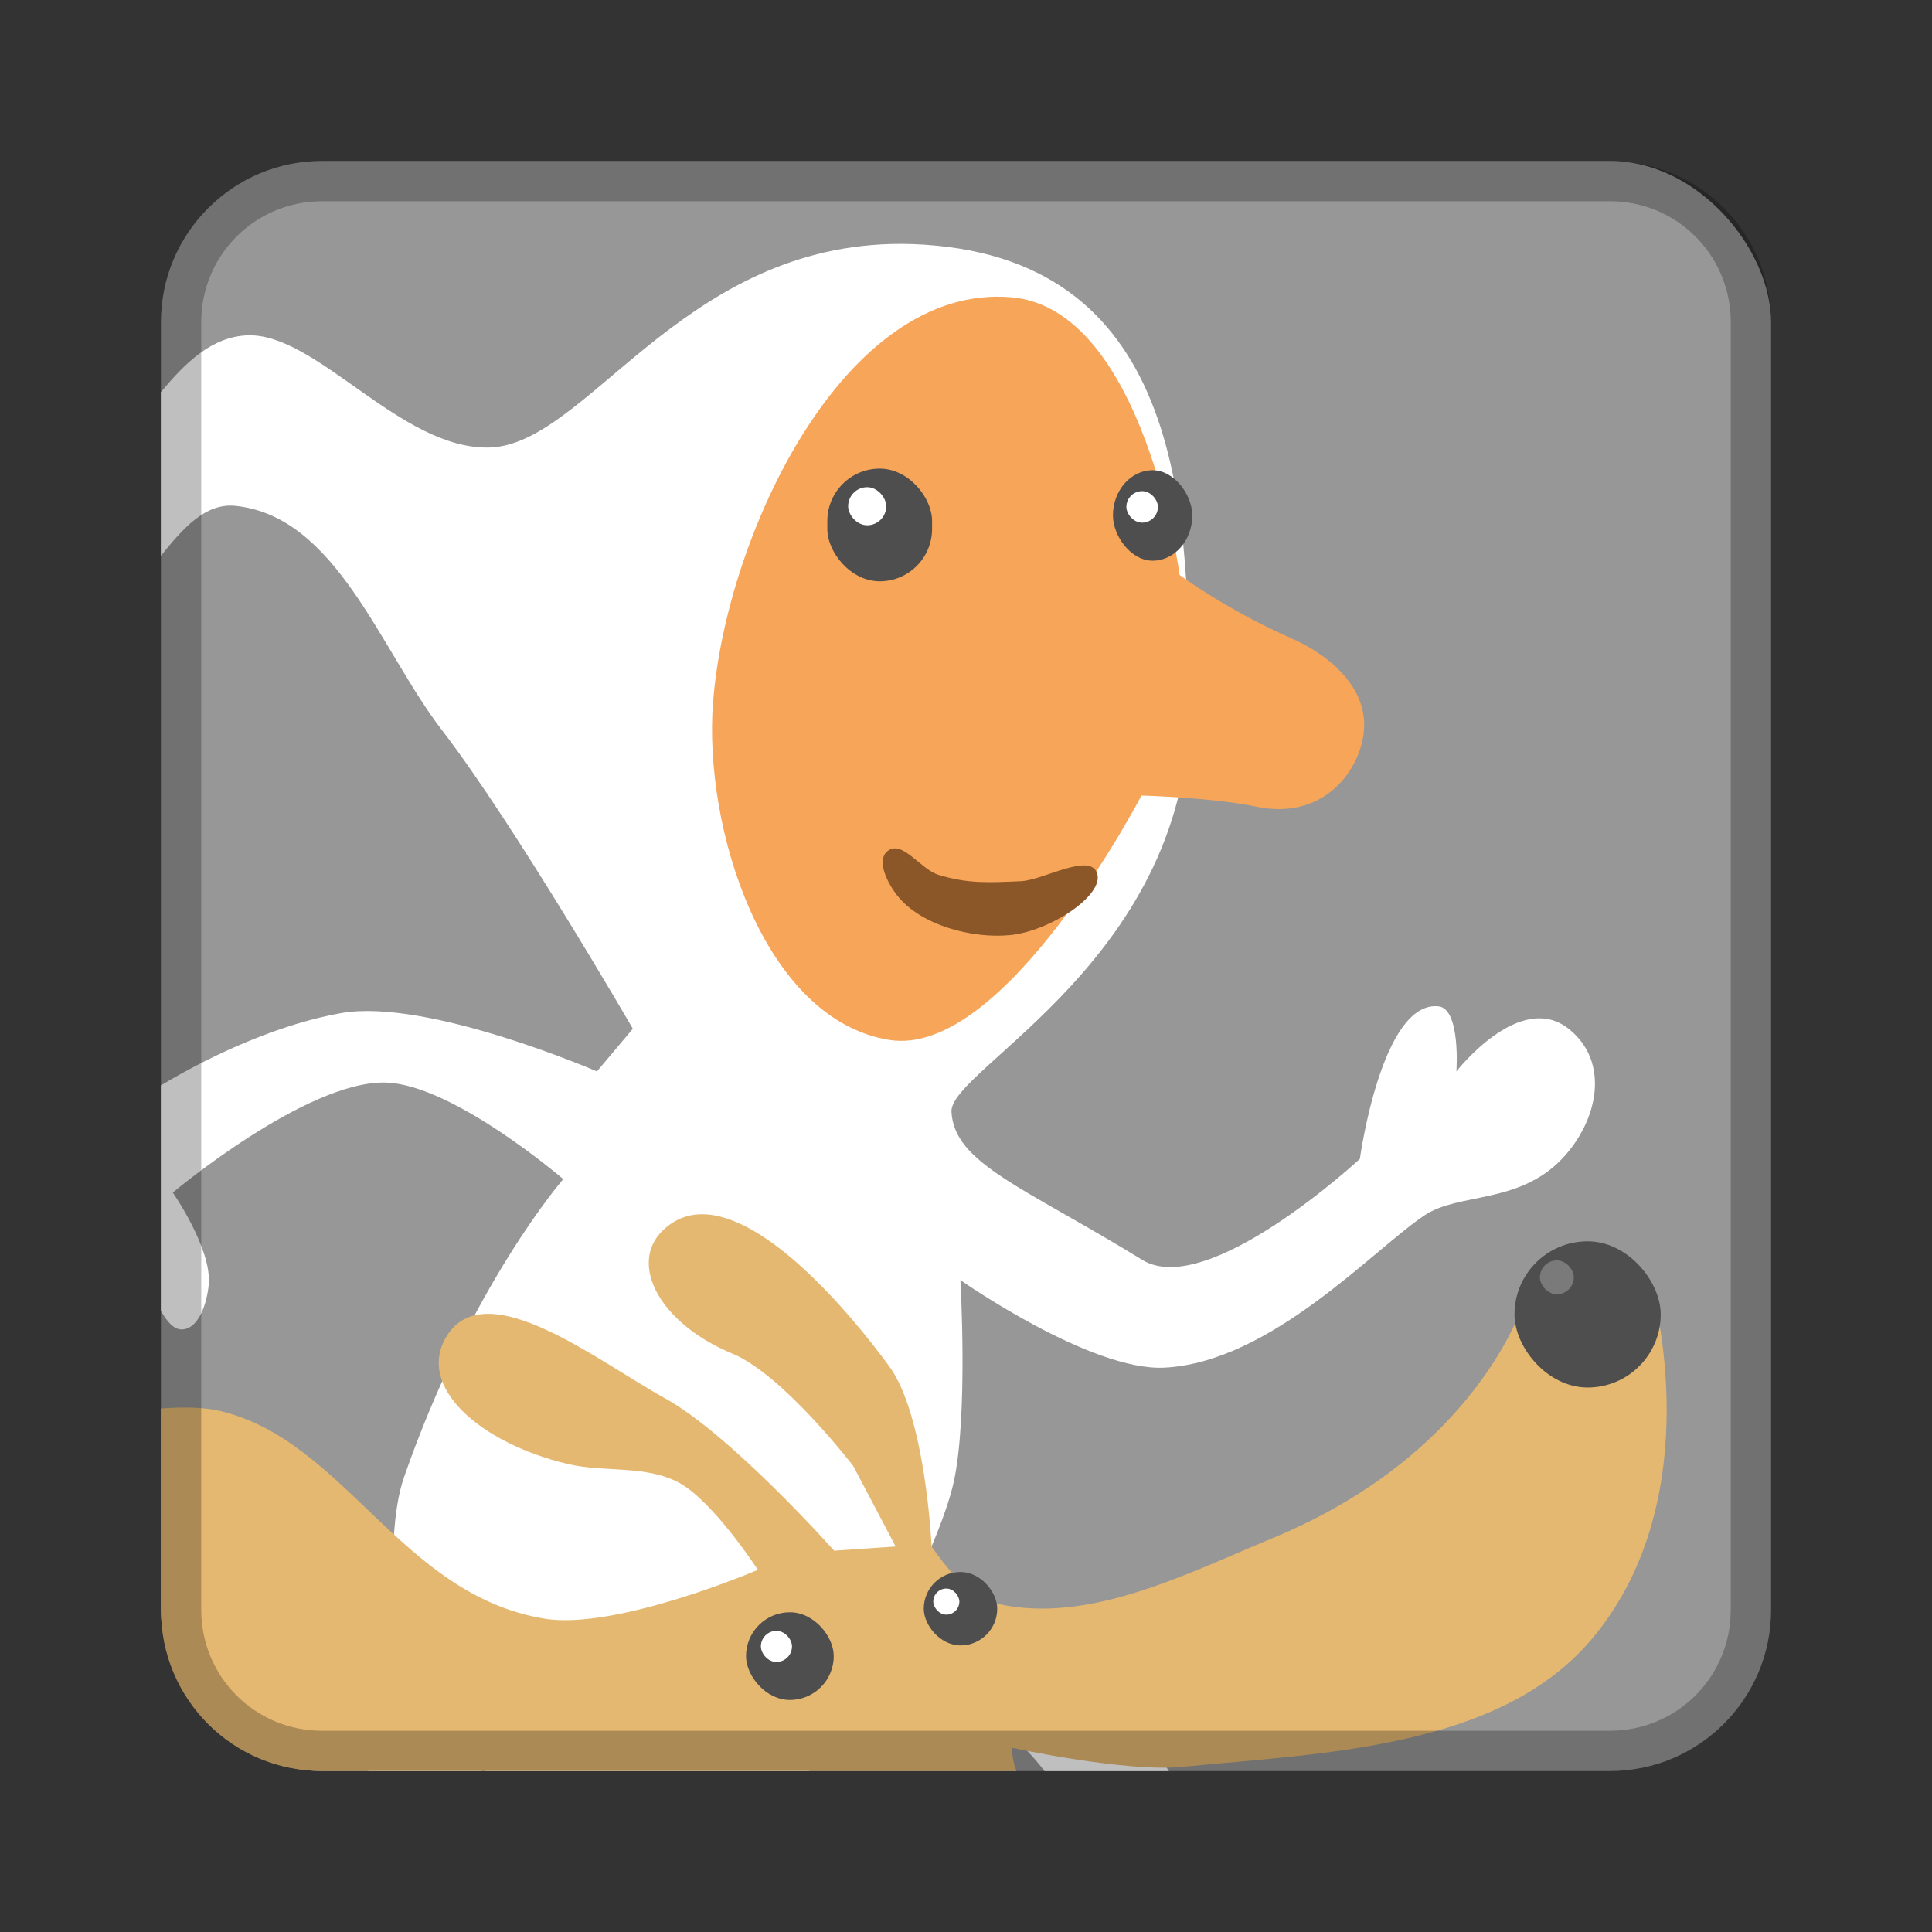 <?xml version="1.0" encoding="UTF-8" standalone="no"?>
<!-- Created with Inkscape (http://www.inkscape.org/) -->

<svg
   xmlns:dc="http://purl.org/dc/elements/1.1/"
   xmlns:cc="http://creativecommons.org/ns#"
   xmlns:rdf="http://www.w3.org/1999/02/22-rdf-syntax-ns#"
   xmlns:svg="http://www.w3.org/2000/svg"
   xmlns="http://www.w3.org/2000/svg"
   xmlns:sodipodi="http://sodipodi.sourceforge.net/DTD/sodipodi-0.dtd"
   xmlns:inkscape="http://www.inkscape.org/namespaces/inkscape"
   width="48px"
   height="48px"
   viewBox="0 0 48 48"
   version="1.1"
   id="SVGRoot"
   inkscape:version="0.92.4 (5da689c313, 2019-01-14)"
   sodipodi:docname="samorost-2.svg">
  <rect x="0" y="0" width="48" height="48" fill="#333333" stroke="none"/>
  <defs
     id="defs815">
    <style
       id="style2">.a{fill:none;stroke:#b1b5bd;stroke-linecap:round;stroke-linejoin:round;isolation:isolate;opacity:0.63;}</style>
  </defs>
  <sodipodi:namedview
     id="base"
     pagecolor="#ffffff"
     bordercolor="#666666"
     borderopacity="1.0"
     inkscape:pageopacity="0.0"
     inkscape:pageshadow="2"
     inkscape:zoom="8.0414037"
     inkscape:cx="41.068537"
     inkscape:cy="20.052496"
     inkscape:document-units="px"
     inkscape:current-layer="layer1"
     showgrid="true"
     inkscape:window-width="1920"
     inkscape:window-height="1017"
     inkscape:window-x="-8"
     inkscape:window-y="-8"
     inkscape:window-maximized="1"
     inkscape:grid-bbox="true"
     inkscape:snap-global="false">
    <inkscape:grid
       type="xygrid"
       id="grid1371" />
  </sodipodi:namedview>
  <g
     inkscape:label="Layer 1"
     inkscape:groupmode="layer"
     id="layer1">
    <rect
       style="opacity:1;vector-effect:none;fill:#979797;fill-opacity:1;fill-rule:evenodd;stroke:none;stroke-width:4;stroke-linecap:round;stroke-linejoin:round;stroke-miterlimit:4;stroke-dasharray:none;stroke-dashoffset:0;stroke-opacity:1;paint-order:stroke fill markers"
       id="rect1373"
       width="40"
       height="40"
       x="4"
       y="4"
       ry="4" />
    <path
       style="fill:#ffffff;stroke:none;stroke-width:0.416px;stroke-linecap:butt;stroke-linejoin:miter;stroke-opacity:1"
       d="M 22.148 6.062 C 16.854 6.2 14.555 11.062 12.154 11.119 C 9.943 11.172 7.859 8.251 6.133 8.332 C 5.271 8.373 4.613 8.996 4 9.742 L 4 13.805 C 4.548 13.127 5.102 12.489 5.854 12.568 C 8.365 12.832 9.444 16.144 10.984 18.145 C 12.774 20.469 15.723 25.559 15.723 25.559 L 14.83 26.619 C 14.83 26.619 10.614 24.791 8.475 25.17 C 7.056 25.421 5.425 26.11 4 26.965 L 4 32.57 C 4.141 32.818 4.307 33.032 4.516 33.029 C 4.949 33.023 5.147 32.346 5.186 31.914 C 5.266 31.024 4.293 29.629 4.293 29.629 C 4.293 29.629 7.62 26.837 9.59 26.896 C 11.261 26.947 13.994 29.295 13.994 29.295 C 13.994 29.295 11.693 31.936 10.035 36.709 C 9.486 38.289 9.924 41.727 9.924 41.727 C 9.924 41.727 9.649 42.901 9.145 44 L 11.969 44 C 11.969 43.999 11.986 43.957 11.986 43.957 C 11.986 43.957 12.06 43.993 12.074 44 L 20.092 44 C 21.668 43.23 22.929 42.416 24.252 42.676 C 24.851 42.793 25.444 43.352 25.951 44 L 29.041 44 C 28.36 42.959 26.901 40.927 25.59 40.445 C 24.448 40.025 21.967 40.891 21.967 40.891 C 21.967 40.891 23.377 38.259 23.695 36.82 C 24.056 35.186 23.861 31.803 23.861 31.803 C 23.861 31.803 27.098 34.076 28.936 33.979 C 31.594 33.838 34.146 31.015 35.402 30.188 C 36.249 29.629 37.734 29.917 38.805 28.793 C 39.713 27.84 40.005 26.374 38.971 25.559 C 37.753 24.598 36.184 26.619 36.184 26.619 C 36.184 26.619 36.294 25.059 35.738 25.002 C 34.325 24.856 33.785 28.793 33.785 28.793 C 33.785 28.793 30.003 32.3 28.379 31.301 C 25.444 29.496 23.704 28.908 23.639 27.621 C 23.584 26.55 29.617 23.785 29.549 17.42 C 29.503 13.102 29.561 6.693 23.248 6.102 C 22.868 6.066 22.501 6.053 22.148 6.062 z "
       id="path857" />
    <path
       style="fill:#f6a559;stroke:none;stroke-width:0.416px;stroke-linecap:butt;stroke-linejoin:miter;stroke-opacity:1"
       d="M 17.717,17.438 C 18.039,13.288 20.98,7.028 25.128,7.386 c 3.305,0.285 4.179,6.899 4.179,6.899 0,0 1.158,0.863 2.781,1.575 0.885,0.388 2.052,1.265 1.759,2.549 -0.226,0.988 -1.144,1.945 -2.632,1.633 -1.091,-0.229 -2.855,-0.277 -2.855,-0.277 0,0 -3.397,6.536 -6.268,6.071 -3.116,-0.504 -4.62,-5.25 -4.376,-8.397 z"
       id="path863"
       inkscape:connector-curvature="0"
       sodipodi:nodetypes="sscssscss" />
    <path
       style="fill:#8b5628;stroke:none;stroke-width:0.416px;stroke-linecap:butt;stroke-linejoin:miter;stroke-opacity:1"
       d="m 22.053,21.144 c 0.364,-0.289 0.817,0.456 1.262,0.591 0.75,0.228 1.266,0.192 2.05,0.158 0.554,-0.024 1.714,-0.722 1.892,-0.197 0.185,0.548 -1.177,1.443 -2.168,1.537 -0.942,0.09 -2.213,-0.243 -2.799,-0.986 -0.233,-0.295 -0.531,-0.87 -0.237,-1.104 z"
       id="path865"
       inkscape:connector-curvature="0"
       sodipodi:nodetypes="sssssss" />
    <rect
       style="opacity:1;vector-effect:none;fill:#4e4e4e;fill-opacity:1;fill-rule:evenodd;stroke:none;stroke-width:0.416;paint-order:stroke fill markers"
       id="rect867"
       width="2.602"
       height="2.799"
       x="20.555"
       y="11.643"
       ry="1.301"
       rx="1.301" />
    <rect
       style="opacity:1;vector-effect:none;fill:#4e4e4e;fill-opacity:1;fill-rule:evenodd;stroke:none;stroke-width:0.416;paint-order:stroke fill markers"
       id="rect869"
       width="1.971"
       height="2.247"
       x="27.651"
       y="11.683"
       rx="0.986"
       ry="1.124" />
    <rect
       style="opacity:1;vector-effect:none;fill:#ffffff;fill-opacity:1;fill-rule:evenodd;stroke:none;stroke-width:0.416;paint-order:stroke fill markers"
       id="rect871"
       width="0.946"
       height="0.946"
       x="21.072"
       y="12.104"
       rx="0.986"
       ry="0.946" />
    <rect
       style="opacity:1;vector-effect:none;fill:#ffffff;fill-opacity:1;fill-rule:evenodd;stroke:none;stroke-width:0.416;paint-order:stroke fill markers"
       id="rect873"
       width="0.783"
       height="0.783"
       x="27.985"
       y="12.202"
       rx="0.986"
       ry="0.783" />
    <path
       style="fill:#e5b871;stroke:none;stroke-width:0.439px;stroke-linecap:butt;stroke-linejoin:miter;stroke-opacity:1"
       d="M 17.451 30.168 C 17.09 30.167 16.754 30.289 16.461 30.576 C 15.624 31.395 16.365 32.87 18.197 33.631 C 19.459 34.154 21.199 36.422 21.199 36.422 L 22.252 38.422 L 20.725 38.527 C 20.725 38.527 18.168 35.648 16.514 34.736 C 14.869 33.83 12.06 31.601 11.09 33.209 C 10.34 34.453 11.913 35.844 14.09 36.369 C 15.007 36.59 16.054 36.389 16.881 36.844 C 17.73 37.311 18.83 39.002 18.83 39.002 C 18.83 39.002 15.304 40.515 13.512 40.213 C 9.949 39.612 8.561 35.776 5.455 35.053 C 5.053 34.959 4.54 34.955 4 34.994 L 4 40 C 4 42.216 5.784 44 8 44 L 25.252 44 C 25.127 43.667 25.148 43.424 25.148 43.424 C 25.148 43.424 27.955 44.034 29.361 43.898 C 32.914 43.555 37.296 43.433 39.576 40.688 C 42.497 37.171 41.049 32.051 41.049 32.051 L 37.891 32.262 C 37.891 32.262 36.799 36.066 31.625 38.211 C 29.399 39.134 26.889 40.441 24.568 39.791 C 23.935 39.614 23.146 38.422 23.146 38.422 C 23.146 38.422 22.998 35.184 22.094 33.947 C 21.044 32.512 19.015 30.173 17.451 30.168 z "
       id="path829" />
    <rect
       style="opacity:1;vector-effect:none;fill:#4e4e4e;fill-opacity:1;fill-rule:evenodd;stroke:none;stroke-width:0.439;paint-order:stroke fill markers"
       id="rect831"
       width="3.633"
       height="3.633"
       x="37.627"
       y="30.84"
       ry="1.817" />
    <rect
       style="opacity:0.25;vector-effect:none;fill:#ffffff;fill-opacity:1;fill-rule:evenodd;stroke:none;stroke-width:0.439;paint-order:stroke fill markers"
       id="rect833"
       width="0.842"
       height="0.842"
       x="38.259"
       y="31.314"
       ry="0.421" />
    <rect
       style="opacity:1;vector-effect:none;fill:#4e4e4e;fill-opacity:1;fill-rule:evenodd;stroke:none;stroke-width:0.439;paint-order:stroke fill markers"
       id="rect835"
       width="1.825"
       height="1.825"
       x="22.951"
       y="39.055"
       ry="0.913" />
    <rect
       style="opacity:1;vector-effect:none;fill:#ffffff;fill-opacity:1;fill-rule:evenodd;stroke:none;stroke-width:0.345;paint-order:stroke fill markers"
       id="rect837"
       width="0.648"
       height="0.648"
       x="23.187"
       y="39.467"
       ry="0.324" />
    <rect
       style="opacity:1;vector-effect:none;fill:#4e4e4e;fill-opacity:1;fill-rule:evenodd;stroke:none;stroke-width:0.524;paint-order:stroke fill markers"
       id="rect835-5"
       width="2.179"
       height="2.179"
       x="18.535"
       y="40.056"
       ry="1.089" />
    <rect
       style="opacity:1;vector-effect:none;fill:#ffffff;fill-opacity:1;fill-rule:evenodd;stroke:none;stroke-width:0.412;paint-order:stroke fill markers"
       id="rect837-7"
       width="0.773"
       height="0.773"
       x="18.904"
       y="40.518"
       ry="0.387" />
    <path
       style="opacity:0.25;vector-effect:none;fill:#000000;fill-opacity:1;fill-rule:evenodd;stroke:none;stroke-width:4;stroke-linecap:round;stroke-linejoin:round;stroke-miterlimit:4;stroke-dasharray:none;stroke-dashoffset:0;stroke-opacity:1;paint-order:stroke fill markers"
       d="M 8 4 C 5.784 4 4 5.784 4 8 L 4 40 C 4 42.216 5.784 44 8 44 L 40 44 C 42.216 44 44 42.216 44 40 L 44 8 C 44 5.784 42.216 4 40 4 L 8 4 z M 8 5 L 40 5 C 41.662 5 43 6.338 43 8 L 43 40 C 43 41.662 41.662 43 40 43 L 8 43 C 6.338 43 5 41.662 5 40 L 5 8 C 5 6.338 6.338 5 8 5 z "
       id="rect826" />
  </g>
</svg>
